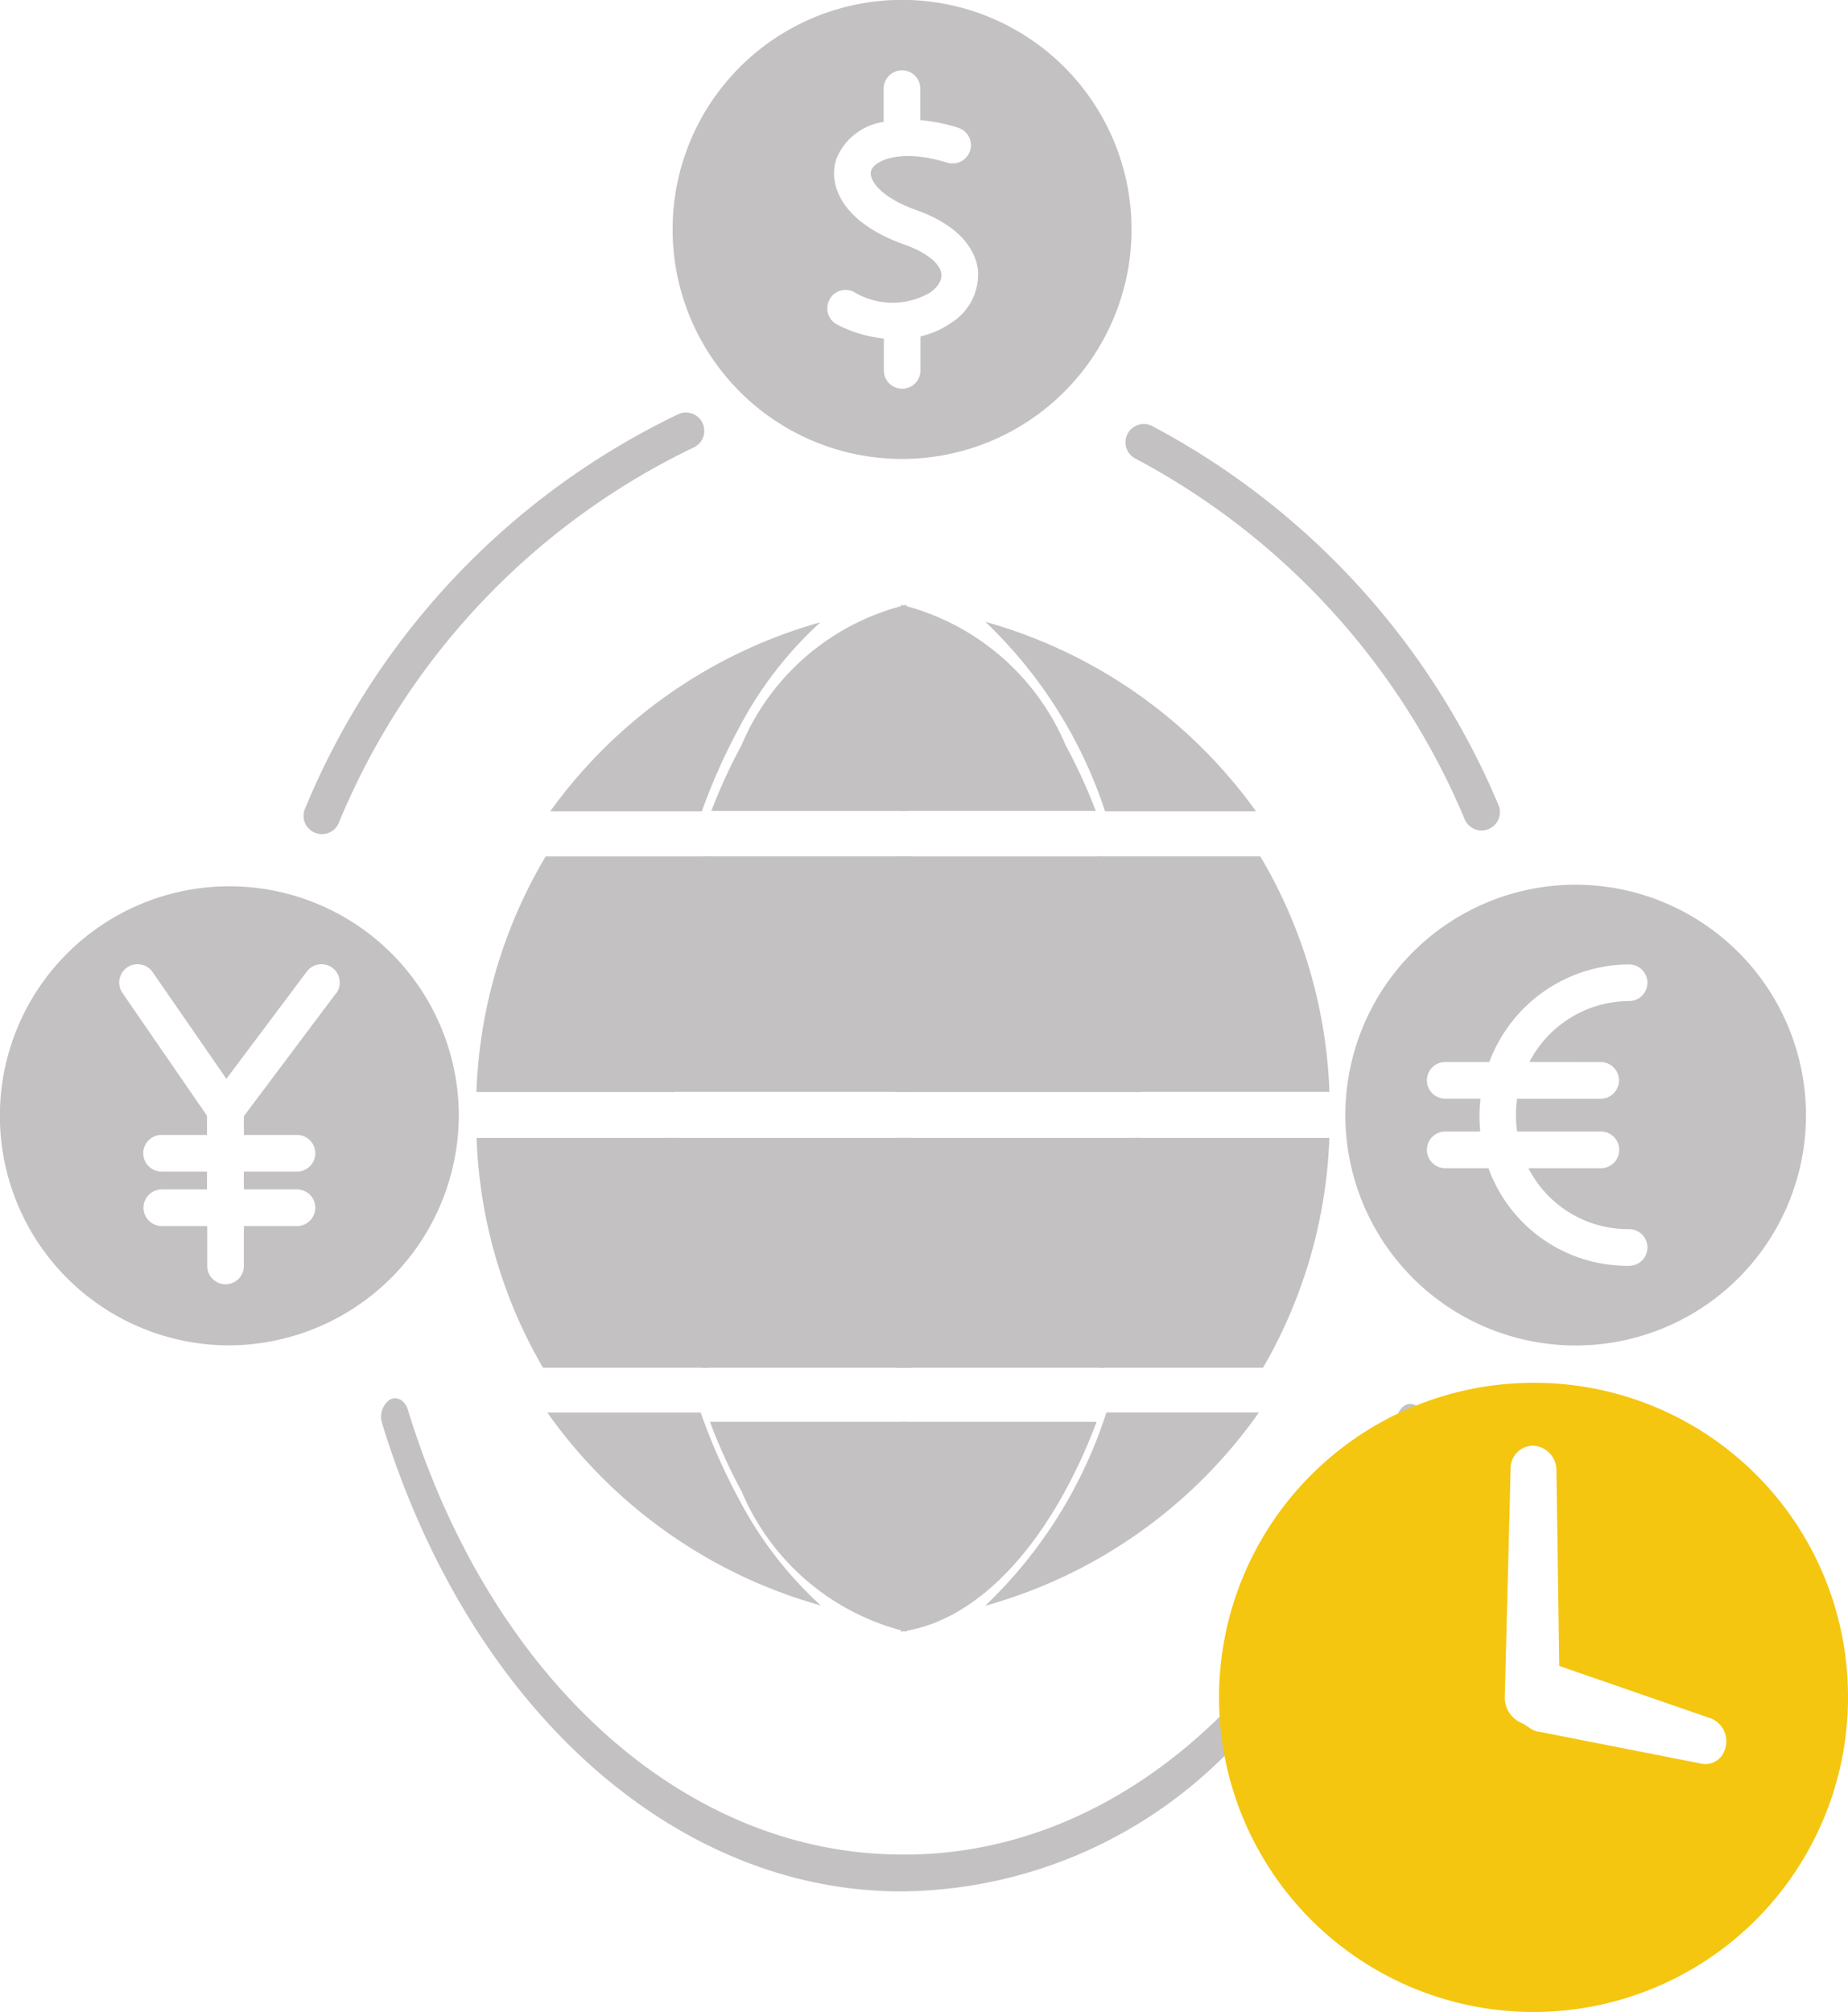 <svg xmlns="http://www.w3.org/2000/svg" width="30.604" height="33.309" viewBox="0 0 30.604 33.309">
  <g id="Group_710" data-name="Group 710" transform="translate(-1315.025 -153.859)">
    <g id="Group_486" data-name="Group 486" transform="translate(1315.025 153.859)">
      <path id="Path_25" data-name="Path 25" d="M260.578,187.658v3.412H263.8a9.207,9.207,0,0,0-.5-1.088A4,4,0,0,0,260.578,187.658Z" transform="translate(-245.653 -177.645)" fill="#c3c1c1"/>
      <path id="Path_26" data-name="Path 26" d="M289.851,194.43a8.238,8.238,0,0,0-4.481-3.137,7.629,7.629,0,0,1,1.982,3.137Z" transform="translate(-269.051 -180.998)" fill="#c3c1c1"/>
      <path id="Path_27" data-name="Path 27" d="M260.578,244.567h4.051a13.753,13.753,0,0,0-.617-3.9h-3.434v3.9Z" transform="translate(-245.739 -226.489)" fill="#c3c1c1"/>
      <path id="Path_28" data-name="Path 28" d="M260.577,303.924h3.449a13.7,13.7,0,0,0,.6-3.805h-4.051v3.805Z" transform="translate(-245.739 -281.281)" fill="#c3c1c1"/>
      <path id="Path_29" data-name="Path 29" d="M289.947,358.312h-2.525a7.666,7.666,0,0,1-2.007,3.2A8.24,8.24,0,0,0,289.947,358.312Z" transform="translate(-269.099 -334.928)" fill="#c3c1c1"/>
      <path id="Path_30" data-name="Path 30" d="M318.318,300.118h-3.244a14.377,14.377,0,0,1-.57,3.805h2.716A8.156,8.156,0,0,0,318.318,300.118Z" transform="translate(-296.303 -281.28)" fill="#c3c1c1"/>
      <path id="Path_31" data-name="Path 31" d="M260.578,361.786c1.319-.18,2.5-1.524,3.239-3.475h-3.239Z" transform="translate(-245.655 -334.773)" fill="#c3c1c1"/>
      <path id="Path_32" data-name="Path 32" d="M203.184,300.118h-4.052a13.785,13.785,0,0,0,.588,3.805h3.464v-3.805Z" transform="translate(-188.089 -281.28)" fill="#c3c1c1"/>
      <path id="Path_33" data-name="Path 33" d="M147.927,244.567H151.2a14.607,14.607,0,0,1,.583-3.9h-2.709A8.19,8.19,0,0,0,147.927,244.567Z" transform="translate(-140.037 -226.489)" fill="#c3c1c1"/>
      <path id="Path_34" data-name="Path 34" d="M151.764,303.924a14.533,14.533,0,0,1-.56-3.805h-3.276a8.132,8.132,0,0,0,1.1,3.805Z" transform="translate(-140.036 -281.281)" fill="#c3c1c1"/>
      <path id="Path_35" data-name="Path 35" d="M203.183,240.666h-3.441a13.861,13.861,0,0,0-.611,3.9h4.052v-3.9Z" transform="translate(-188.088 -226.489)" fill="#c3c1c1"/>
      <path id="Path_36" data-name="Path 36" d="M171.461,193.133a6.371,6.371,0,0,1,1.349-1.751,8.271,8.271,0,0,0-4.474,3.13h2.511A9.894,9.894,0,0,1,171.461,193.133Z" transform="translate(-159.224 -181.08)" fill="#c3c1c1"/>
      <path id="Path_37" data-name="Path 37" d="M172.139,361.506a6.373,6.373,0,0,1-1.349-1.747,9.943,9.943,0,0,1-.64-1.447H167.61A8.272,8.272,0,0,0,172.139,361.506Z" transform="translate(-158.546 -334.927)" fill="#c3c1c1"/>
      <path id="Path_38" data-name="Path 38" d="M212.894,361.787v-3.476h-3.256a9.178,9.178,0,0,0,.526,1.156A3.983,3.983,0,0,0,212.894,361.787Z" transform="translate(-197.881 -334.773)" fill="#c3c1c1"/>
      <path id="Path_39" data-name="Path 39" d="M213.228,187.653a3.983,3.983,0,0,0-2.729,2.324,9.155,9.155,0,0,0-.5,1.089h3.228Z" transform="translate(-198.219 -177.64)" fill="#c3c1c1"/>
      <path id="Path_40" data-name="Path 40" d="M209.885,67.51a3.8,3.8,0,1,0-3.83-3.8A3.8,3.8,0,0,0,209.885,67.51Zm-1.235-2.632a.3.3,0,0,1,.408-.132,1.237,1.237,0,0,0,1.262.009c.062-.044.205-.163.185-.313-.023-.17-.247-.349-.6-.477-1.062-.373-1.278-1-1.139-1.421a1,1,0,0,1,.784-.614V61.38a.3.3,0,1,1,.607,0V61.9a3.006,3.006,0,0,1,.625.126.3.3,0,1,1-.179.579c-.78-.241-1.206-.033-1.26.132-.045.135.124.434.767.66.794.289.965.73,1,.968a.945.945,0,0,1-.436.888,1.475,1.475,0,0,1-.514.228v.563a.3.3,0,1,1-.607,0v-.527a2.171,2.171,0,0,1-.768-.229A.3.3,0,0,1,208.651,64.878Z" transform="translate(-194.916 -59.912)" fill="#c3c1c1"/>
      <path id="Path_41" data-name="Path 41" d="M395.946,245.6a3.814,3.814,0,1,0,3.8,3.83A3.819,3.819,0,0,0,395.946,245.6Zm.4,2.936a.3.3,0,0,1,0,.607h-1.384a1.934,1.934,0,0,0,0,.543h1.388a.3.3,0,1,1,0,.607h-1.2a1.851,1.851,0,0,0,1.667,1.009.3.3,0,0,1,0,.607,2.448,2.448,0,0,1-2.329-1.616h-.716a.3.3,0,1,1,0-.607h.58q-.012-.126-.013-.256a2.538,2.538,0,0,1,.017-.288h-.584a.3.3,0,0,1,0-.607h.73a2.483,2.483,0,0,1,2.315-1.616.3.3,0,0,1,0,.607,1.868,1.868,0,0,0-1.651,1.009Z" transform="translate(-369.838 -230.953)" fill="#c3c1c1"/>
      <path id="Path_42" data-name="Path 42" d="M27.97,249.426a3.8,3.8,0,1,0-3.8,3.8A3.819,3.819,0,0,0,27.97,249.426ZM25.935,247.4l-1.524,2.031v.311h.879a.3.3,0,1,1,0,.607h-.879v.295h.879a.3.3,0,0,1,0,.607h-.879v.66a.3.3,0,1,1-.607,0v-.66h-.752a.3.3,0,0,1,0-.607H23.8v-.295h-.752a.3.3,0,1,1,0-.607H23.8v-.317L22.4,247.392a.3.3,0,0,1,.5-.345l1.221,1.766,1.332-1.776a.3.3,0,0,1,.485.364Z" transform="translate(-20.372 -230.953)" fill="#c3c1c1"/>
      <path id="Path_43" data-name="Path 43" d="M316.882,240.666h-2.693a14.438,14.438,0,0,1,.594,3.9h3.244A8.211,8.211,0,0,0,316.882,240.666Z" transform="translate(-296.011 -226.489)" fill="#c3c1c1"/>
      <path id="Path_44" data-name="Path 44" d="M327.326,149.624a12.025,12.025,0,0,1,5.456,5.972.3.3,0,1,0,.56-.233,12.634,12.634,0,0,0-5.732-6.274.3.3,0,1,0-.284.536Z" transform="translate(-308.526 -142.034)" fill="#c3c1c1"/>
      <path id="Path_45" data-name="Path 45" d="M103.557,153.551a.3.3,0,0,0,.4-.165,11.947,11.947,0,0,1,5.88-6.213.3.3,0,0,0-.264-.546,12.553,12.553,0,0,0-6.177,6.529A.3.3,0,0,0,103.557,153.551Z" transform="translate(-98.345 -139.767)" fill="#c3c1c1"/>
      <path id="Path_46" data-name="Path 46" d="M120.9,353.308c-.115-.066-.248.006-.3.16-1.434,4.507-4.7,7.362-8.321,7.274-3.547-.059-6.714-2.949-8.069-7.363-.048-.155-.18-.229-.3-.165a.347.347,0,0,0-.123.4c1.424,4.64,4.754,7.677,8.481,7.739l.171,0a7.657,7.657,0,0,0,5.129-2.081,12.474,12.474,0,0,0,3.444-5.563A.349.349,0,0,0,120.9,353.308Z" transform="translate(-97.456 -330.041)" fill="#c3c1c1"/>
    </g>
    <path id="iconfinder_3668844_clock_pending_time_icon" d="M9.208,4a5.208,5.208,0,1,0,5.208,5.208A5.193,5.193,0,0,0,9.208,4Zm3.172,6.061a.339.339,0,0,1-.426.237L9.3,9.776c-.095,0-.189-.095-.284-.142a.455.455,0,0,1-.284-.426h0L8.829,5.42a.373.373,0,0,1,.379-.379.407.407,0,0,1,.379.379l.047,3.267L12.1,9.54A.408.408,0,0,1,12.381,10.061Z" transform="translate(1331.213 172.752)" fill="#f4c60f"/>
  </g>
</svg>
